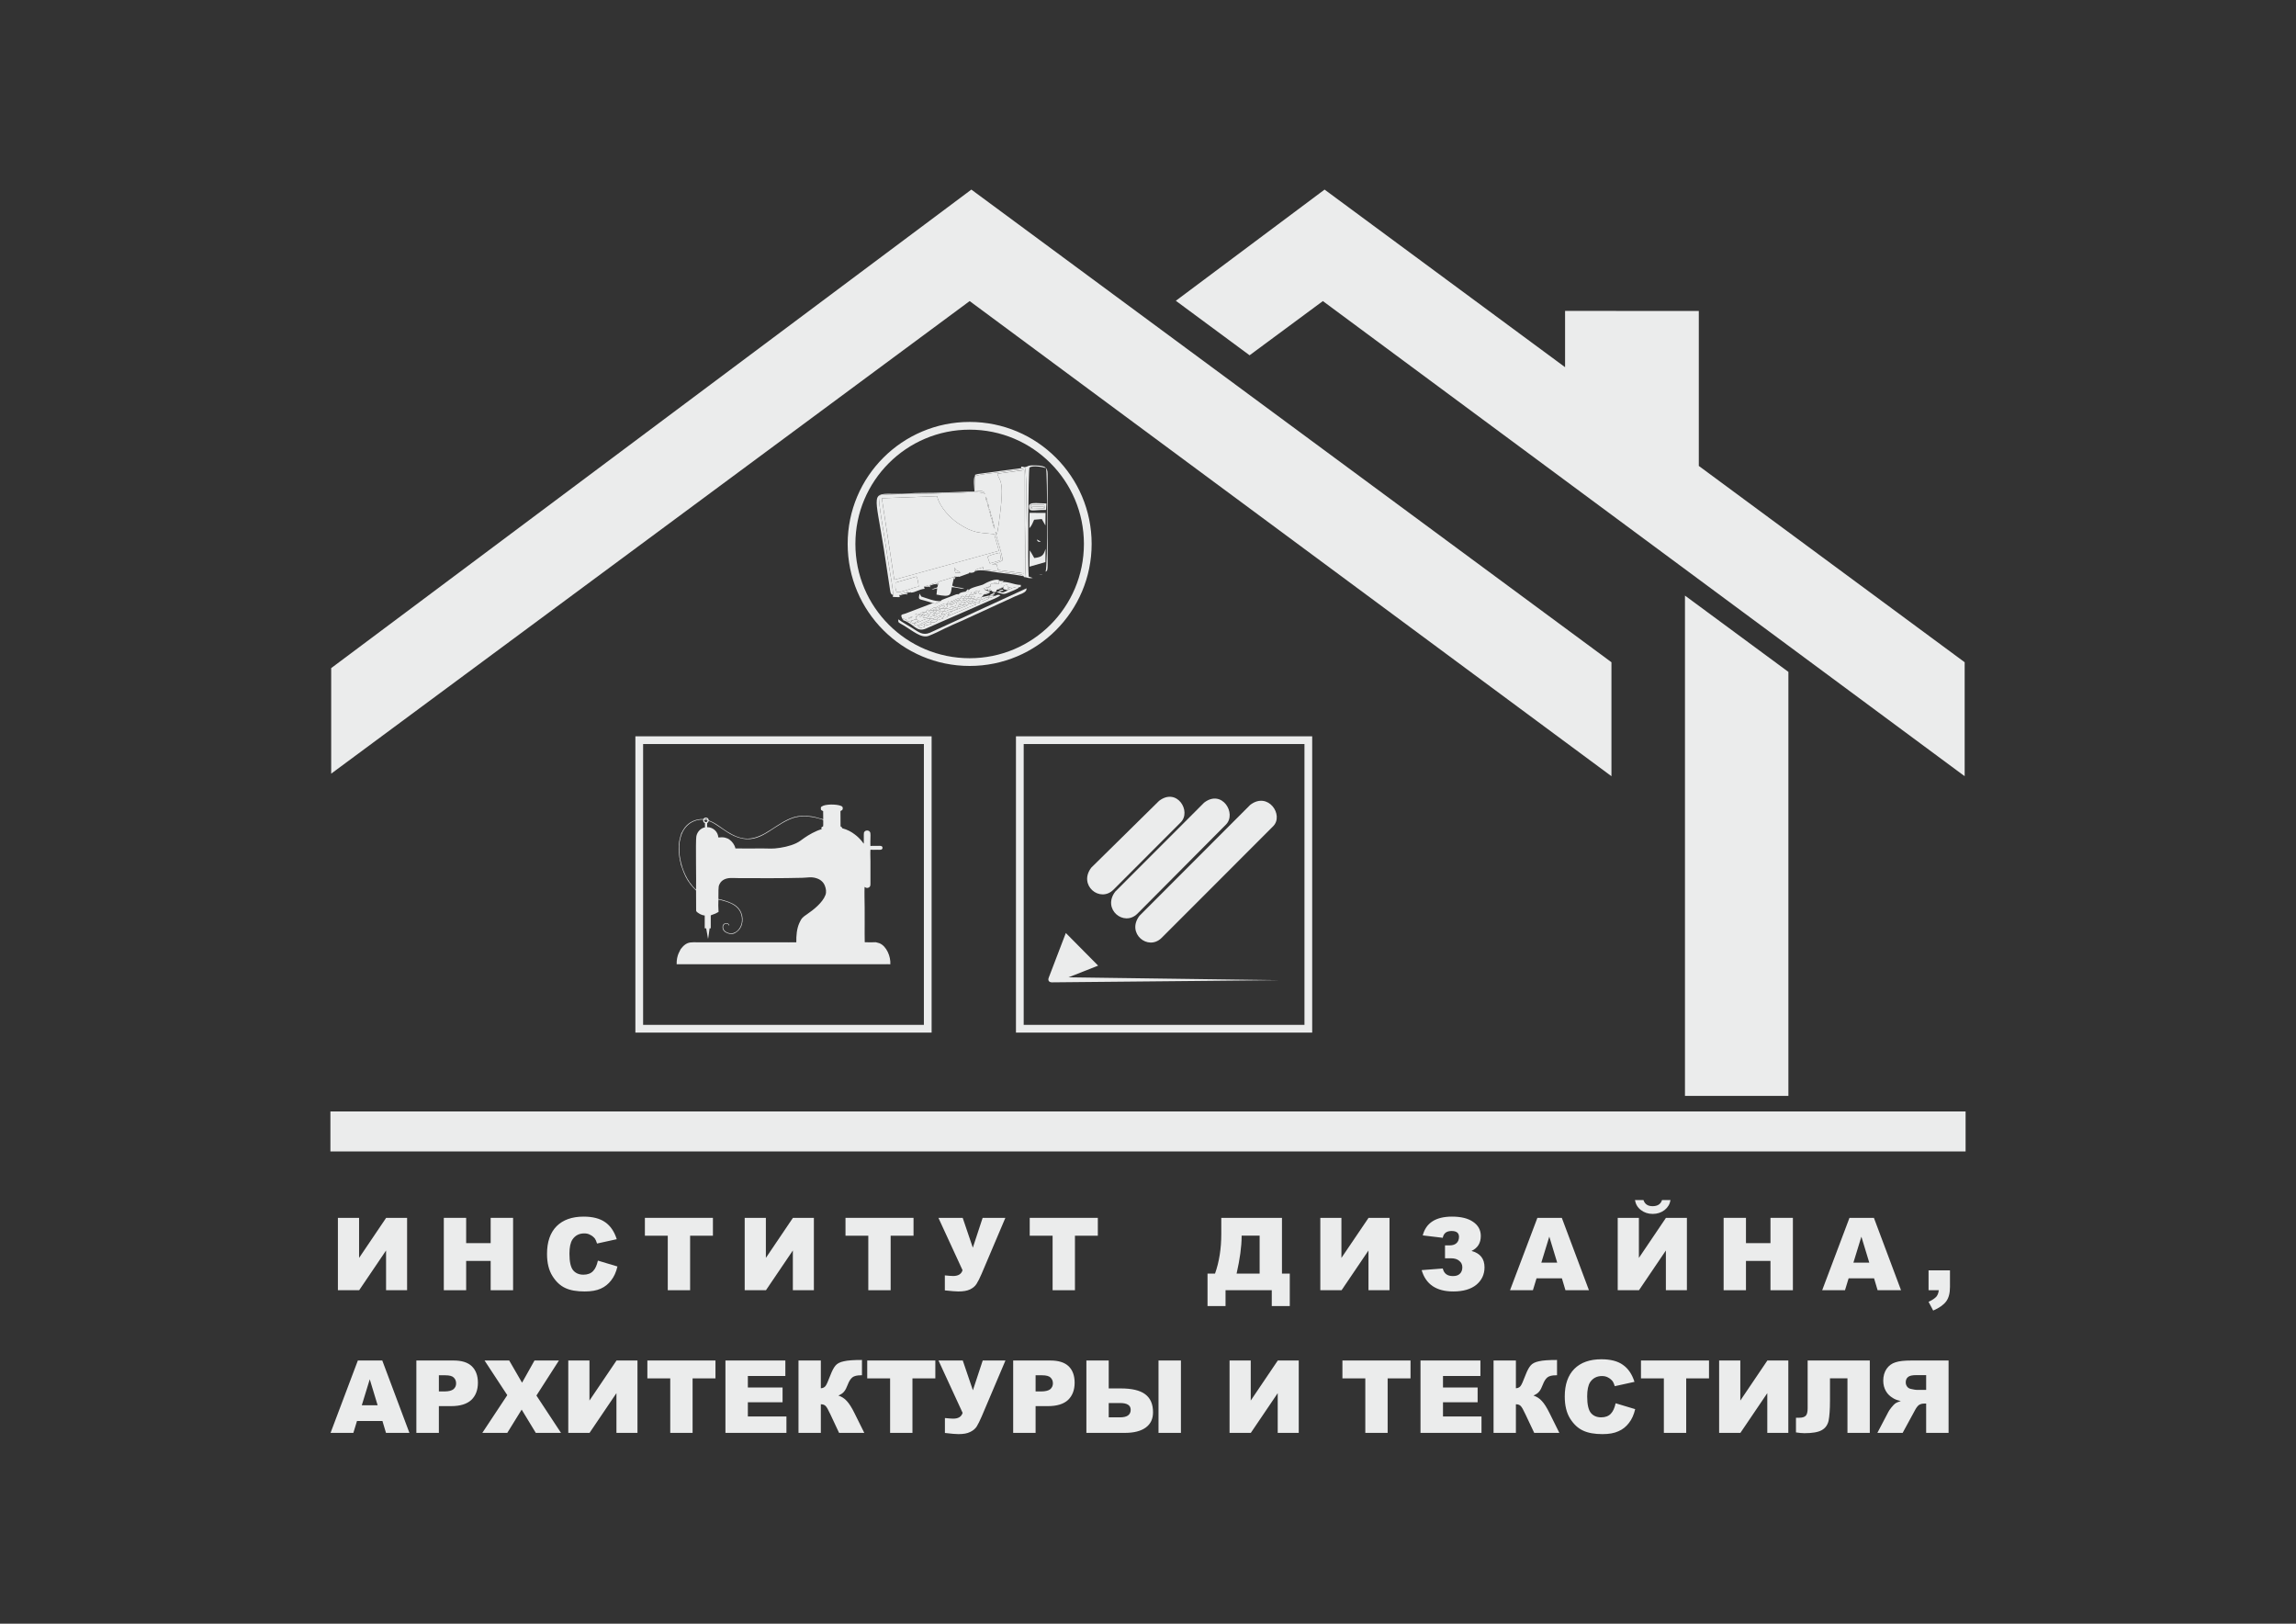 <?xml version="1.0" encoding="UTF-8"?>
<!DOCTYPE svg PUBLIC "-//W3C//DTD SVG 1.1//EN" "http://www.w3.org/Graphics/SVG/1.1/DTD/svg11.dtd">
<!-- Creator: CorelDRAW X8 -->
<svg xmlns="http://www.w3.org/2000/svg" xml:space="preserve" width="297mm" height="210mm" version="1.1" style="shape-rendering:geometricPrecision; text-rendering:geometricPrecision; image-rendering:optimizeQuality; fill-rule:evenodd; clip-rule:evenodd"
viewBox="0 0 29700 21000"
 xmlns:xlink="http://www.w3.org/1999/xlink">
 <rect x="0" y="0" width="29700" height="21000" fill="#333333" stroke="none"/>
 <defs>
  <style type="text/css">
   <![CDATA[
    .str0 {stroke:#EBECEC;stroke-width:100}
    .fil1 {fill:none}
    .fil0 {fill:#EBECEC}
    .fil2 {fill:#EBECEC;fill-rule:nonzero}
   ]]>
  </style>
 </defs>
 <g id="Слой_x0020_1">
  <polygon class="fil0" points="12565,2452 4284,8641 4284,10006 12543,3894 20845,10039 20845,8565 "/>
  <polygon class="fil0" points="17134,2452 15210,3890 16164,4595 17112,3894 25414,10039 25414,8565 21975,6026 21975,4022 20245,4021 20245,4749 "/>
  <polygon class="fil0" points="21796,7703 21796,14174 23134,14174 23134,8690 "/>
  <polygon class="fil0" points="25426,14375 4274,14375 4274,14892 25426,14892 "/>
  <path class="fil0" d="M16541 12677l-2719 -37 383 -151 -418 -422 -220 575c-16,38 2,63 41,63l2933 -28z"/>
  <path class="fil0" d="M14993 10358l-876 863c-174,226 111,460 286,286l869 -870c145,-142 -47,-457 -279,-279z"/>
  <path class="fil0" d="M15576 10381l-1149 1150c-174,226 111,460 286,286l1144 -1151c145,-143 -50,-464 -281,-285z"/>
  <path class="fil0" d="M16172 10410l-1432 1434c-174,226 111,460 286,286l1442 -1443c145,-143 -64,-455 -296,-277z"/>
  <polygon class="fil1 str0" points="13192,9573 16924,9573 16924,13305 13192,13305 "/>
  <path class="fil0" d="M9004 11505c-18,-8 -70,-75 -84,-95 -76,-110 -126,-263 -133,-403 -8,-151 35,-302 163,-373 40,-22 91,-37 146,-34 -3,24 5,40 23,45l0 56c-55,8 -103,60 -112,119 -10,66 1,581 -3,685zm1626 -781c-79,21 -170,74 -227,114 -34,24 -61,47 -103,67 -78,38 -186,60 -275,68 -50,4 -117,0 -170,0 -113,0 -229,3 -342,0 -9,-48 -46,-92 -73,-111 -17,-14 -38,-23 -63,-29 -13,-3 -28,-4 -42,-4 -12,0 -35,4 -43,1 -5,-74 -68,-132 -145,-132l0 -50c2,-10 15,-5 20,-30 79,20 213,142 325,192 311,141 458,-99 726,-215 108,-47 213,-45 330,-20 24,6 82,20 101,30 0,116 3,71 -19,93 -11,11 -4,17 0,26zm-1477 -111c-4,31 -52,23 -42,-11 11,1 34,6 42,11zm-36 -19c13,-8 29,-7 34,10 -10,-2 -27,-5 -34,-10zm-304 183c0,8 -10,33 -13,44 -25,85 -26,176 -12,264 3,18 5,34 9,50 3,14 11,37 11,49l35 97c35,85 69,137 128,203 7,9 29,26 33,34l1 251c1,11 -3,15 15,30 28,21 58,38 96,42l0 165 19 1 24 136 6 -33 14 -103 15 -1 0 -166c2,-5 39,-14 60,-24 15,-6 28,-16 41,-22 -4,-48 -4,-111 -2,-159 18,0 99,25 119,32 72,25 138,65 169,138 16,38 22,86 14,130 -15,78 -82,155 -167,133 -94,-25 -89,-112 -41,-122 18,-3 31,3 39,17 4,8 1,8 9,5 -14,-45 -77,-34 -86,6 -4,17 -2,33 4,48 8,16 16,22 28,33 20,10 29,17 56,22 24,4 48,3 68,-8 32,-17 64,-46 79,-80 22,-43 27,-97 16,-148 -5,-23 -14,-44 -24,-62 -33,-56 -83,-88 -147,-113 -36,-14 -96,-32 -136,-39l1 -116c3,-41 -1,-51 18,-84 12,-22 30,-39 53,-51 55,-29 117,-19 184,-19 269,1 559,3 827,-4 69,-1 117,-17 187,6 51,16 91,51 108,99 14,36 21,79 7,117 -37,99 -154,192 -241,251 -50,34 -69,47 -98,114 -32,72 -40,161 -38,247 -64,2 -132,0 -197,0 -362,0 -725,0 -1087,0 -64,0 -112,-6 -163,36 -10,9 -17,14 -25,24 -4,5 -19,24 -23,27 -2,12 -57,77 -53,197l520 0 889 0 1269 0c20,0 69,-2 86,1 7,-100 -48,-235 -141,-273 -10,-4 -43,-11 -47,-13 -12,2 -129,2 -143,0 -3,-144 1,-301 -1,-447 -1,-74 -4,-201 -1,-268 15,9 29,20 54,8 19,-10 22,-24 22,-50l0 -293c0,-44 -4,-105 0,-147 19,4 66,1 88,1 28,0 68,8 68,-25 0,-32 -40,-25 -66,-25 -22,0 -72,-2 -90,2 -3,-31 0,-80 0,-113 0,-38 7,-75 -29,-86 -16,-5 -35,0 -44,9 -13,11 -13,24 -13,45 0,38 0,77 0,115 -7,-6 -19,-24 -26,-33 -26,-32 -58,-63 -92,-88 -45,-34 -94,-61 -161,-79 -4,-21 -16,-15 -22,-26l-1 -197c16,-8 29,-11 30,-33 1,-22 -10,-28 -28,-35 -59,-22 -200,-23 -245,10 -9,6 -11,9 -11,23 -1,30 12,24 30,37l1 105c-83,-20 -114,-38 -214,-44 -83,-5 -148,6 -217,35 -124,53 -214,130 -324,191 -181,100 -308,88 -485,-21 -75,-47 -155,-117 -240,-146 -4,-19 -10,-31 -26,-35 -21,-6 -39,4 -43,17 -101,-3 -187,38 -242,110 -9,12 -16,22 -24,36 -4,8 -16,34 -21,38z"/>
  <polygon class="fil1 str0" points="8269,9573 12001,9573 12001,13305 8269,13305 "/>
  <path class="fil1 str0" d="M12543 5507c844,0 1528,684 1528,1528 0,844 -684,1528 -1528,1528 -844,0 -1528,-684 -1528,-1528 0,-844 684,-1528 1528,-1528z"/>
  <path class="fil2" d="M4371 16687m895 -936l0 936 -272 0 0 -514 -348 514 -275 0 0 -936 274 0 0 518 350 -518 271 0z"/>
  <path class="fil2" d="M5741 16687m0 -936l289 0 0 327 317 0 0 -327 290 0 0 936 -290 0 0 -379 -317 0 0 379 -289 0 0 -936z"/>
  <path class="fil2" d="M7076 16687m658 -383l253 76c-17,72 -43,131 -81,179 -36,47 -81,84 -136,108 -53,24 -123,36 -206,36 -103,0 -186,-14 -250,-44 -66,-30 -121,-81 -168,-156 -47,-75 -70,-170 -70,-286 0,-155 41,-274 124,-358 82,-82 199,-124 349,-124 118,0 211,24 279,72 68,47 118,120 150,220l-255 56c-9,-29 -18,-50 -27,-63 -17,-21 -37,-38 -61,-49 -23,-14 -49,-19 -78,-19 -65,0 -116,26 -152,79 -26,39 -39,100 -39,184 0,104 16,174 47,213 31,38 76,58 134,58 54,0 96,-16 125,-47 29,-30 49,-76 62,-135z"/>
  <path class="fil2" d="M8342 16687m0 -936l880 0 0 231 -295 0 0 705 -289 0 0 -705 -296 0 0 -231z"/>
  <path class="fil2" d="M9633 16687m895 -936l0 936 -272 0 0 -514 -348 514 -275 0 0 -936 274 0 0 518 350 -518 271 0z"/>
  <path class="fil2" d="M10937 16687m0 -936l880 0 0 231 -296 0 0 705 -289 0 0 -705 -295 0 0 -231z"/>
  <path class="fil2" d="M12139 16687m0 -936l314 0 131 386 127 -386 294 0 -307 723c-25,58 -47,102 -66,131 -18,29 -45,52 -83,71 -37,18 -87,27 -152,27 -34,0 -92,-5 -175,-14l0 -194c49,5 85,8 107,8 67,0 107,-25 122,-75l-312 -677z"/>
  <path class="fil2" d="M13320 16687m0 -936l881 0 0 231 -296 0 0 705 -289 0 0 -705 -296 0 0 -231z"/>
  <path class="fil2" d="M15620 16687m1064 205l-233 0 0 -205 -598 0 0 205 -233 0 0 -420 97 0c54,-152 81,-322 81,-512l0 -209 785 0 0 721 101 0 0 420zm-390 -420l0 -491 -233 0 0 12c0,129 -22,289 -65,479l298 0z"/>
  <path class="fil2" d="M17079 16687m895 -936l0 936 -272 0 0 -514 -348 514 -275 0 0 -936 273 0 0 518 351 -518 271 0z"/>
  <path class="fil2" d="M18390 16687m645 -508c112,30 168,100 168,212 0,91 -35,166 -105,225 -71,58 -171,87 -299,87 -220,0 -356,-93 -409,-276l273 -21c16,66 59,98 131,98 41,0 71,-10 90,-30 21,-19 32,-48 32,-83 0,-36 -13,-63 -40,-84 -24,-22 -61,-33 -106,-33l-78 0 0 -167 61 0c38,0 67,-10 88,-29 21,-20 32,-47 32,-81 0,-51 -32,-76 -96,-76 -65,0 -103,29 -114,88l-259 -31c42,-162 169,-243 378,-243 117,0 208,22 274,68 66,45 99,106 99,182 0,92 -40,156 -120,194z"/>
  <path class="fil2" d="M19533 16687m671 -154l-328 0 -47 154 -296 0 354 -936 316 0 351 936 -304 0 -46 -154zm-61 -203l-102 -336 -103 336 205 0z"/>
  <path class="fil2" d="M20926 16687m895 -936l0 936 -272 0 0 -514 -348 514 -275 0 0 -936 274 0 0 518 350 -518 271 0zm-212 -230c-9,53 -35,96 -77,129 -43,33 -94,50 -153,50 -59,0 -110,-17 -153,-50 -43,-33 -68,-76 -77,-129l110 0c18,53 57,79 118,79 64,0 105,-26 122,-79l110 0z"/>
  <path class="fil2" d="M22296 16687m0 -936l289 0 0 327 317 0 0 -327 290 0 0 936 -290 0 0 -379 -317 0 0 379 -289 0 0 -936z"/>
  <path class="fil2" d="M23571 16687m671 -154l-329 0 -47 154 -295 0 353 -936 316 0 351 936 -303 0 -46 -154zm-62 -203l-102 -336 -103 336 205 0z"/>
  <path class="fil2" d="M24947 16687m0 -257l277 0 0 213c0,80 -15,141 -48,187 -34,46 -89,85 -169,120l-60 -113c50,-23 82,-46 102,-68 18,-24 27,-50 30,-82l-132 0 0 -257z"/>
  <path class="fil2" d="M4276 18532m671 -154l-329 0 -47 154 -295 0 353 -936 316 0 351 936 -303 0 -46 -154zm-62 -203l-102 -336 -103 336 205 0zm501 357m0 -936l482 0c104,0 183,24 235,74 52,50 79,122 79,213 0,95 -29,169 -85,223 -58,53 -144,80 -262,80l-158 0 0 346 -291 0 0 -936zm291 400l72 0c56,0 95,-11 117,-29 23,-20 34,-44 34,-75 0,-30 -9,-54 -30,-75 -19,-20 -56,-30 -111,-30l-82 0 0 209zm562 536m29 -936l319 0 166 287 161 -287 316 0 -291 453 318 483 -326 0 -183 -301 -186 301 -323 0 323 -488 -294 -448zm1083 936m895 -936l0 936 -272 0 0 -514 -348 514 -275 0 0 -936 274 0 0 518 350 -518 271 0zm128 936m0 -936l881 0 0 231 -296 0 0 705 -289 0 0 -705 -296 0 0 -231zm1010 936m0 -936l775 0 0 200 -485 0 0 149 449 0 0 191 -449 0 0 184 499 0 0 212 -789 0 0 -936zm945 936m851 0l-326 0 -113 -241c-27,-57 -47,-94 -62,-108 -14,-14 -35,-21 -61,-21l0 370 -289 0 0 -936 289 0 0 359c25,-1 44,-10 59,-27 14,-16 35,-64 65,-143 22,-57 44,-99 67,-125 21,-25 57,-44 107,-54 50,-12 128,-17 234,-17l0 198 -14 0c-50,0 -87,9 -110,27 -24,20 -43,50 -59,92 -16,41 -31,73 -50,94 -17,21 -42,36 -72,49 42,14 79,37 109,71 31,33 64,85 99,156l127 256zm38 0m0 -936l881 0 0 231 -296 0 0 705 -289 0 0 -705 -296 0 0 -231zm922 936m0 -936l314 0 131 385 127 -385 294 0 -307 723c-25,58 -47,102 -65,131 -19,29 -46,52 -84,70 -37,19 -86,28 -152,28 -34,0 -91,-5 -175,-15l0 -193c50,5 85,8 107,8 67,0 107,-25 122,-75l-312 -677zm966 936m0 -936l481 0c105,0 183,24 236,74 52,50 78,122 78,213 0,95 -29,169 -85,223 -57,53 -144,80 -261,80l-159 0 0 346 -290 0 0 -936zm290 400l72 0c56,0 96,-11 118,-29 22,-20 34,-44 34,-75 0,-30 -9,-54 -30,-75 -20,-20 -56,-30 -111,-30l-83 0 0 209zm657 536m289 -575l154 0c143,0 248,24 316,74 69,51 103,128 103,234 0,87 -31,152 -94,198 -63,46 -153,69 -271,69l-497 0 0 -936 289 0 0 361zm0 374l148 0c90,0 136,-33 136,-98 0,-58 -46,-87 -136,-87l-148 0 0 185zm644 -735l290 0 0 936 -290 0 0 -936zm919 936m895 -936l0 936 -272 0 0 -514 -348 514 -275 0 0 -936 274 0 0 518 350 -518 271 0zm565 936m0 -936l881 0 0 231 -296 0 0 705 -289 0 0 -705 -296 0 0 -231zm1010 936m0 -936l775 0 0 200 -484 0 0 149 448 0 0 191 -448 0 0 184 498 0 0 212 -789 0 0 -936zm945 936m851 0l-325 0 -114 -241c-26,-57 -47,-94 -62,-108 -14,-14 -35,-21 -61,-21l0 370 -289 0 0 -936 289 0 0 359c25,-1 44,-10 59,-27 14,-16 35,-64 65,-143 22,-57 44,-99 67,-125 21,-25 57,-44 107,-54 50,-12 128,-17 234,-17l0 198 -14 0c-50,0 -87,9 -110,27 -24,20 -43,50 -59,92 -16,41 -31,73 -50,94 -17,21 -42,36 -72,49 42,14 79,37 109,71 31,33 64,85 99,156l127 256zm70 0m658 -383l253 76c-17,72 -43,131 -81,179 -36,47 -81,84 -136,107 -53,25 -123,37 -206,37 -103,0 -186,-15 -250,-45 -66,-30 -121,-81 -168,-155 -47,-75 -70,-170 -70,-287 0,-154 41,-273 124,-357 82,-82 199,-124 349,-124 118,0 211,23 279,72 68,47 118,120 150,220l-255 56c-9,-29 -18,-50 -27,-63 -17,-21 -37,-38 -61,-50 -23,-13 -49,-18 -78,-18 -65,0 -116,26 -152,78 -26,40 -39,101 -39,185 0,103 16,174 47,213 31,38 76,58 134,58 54,0 96,-16 125,-47 29,-30 49,-76 62,-135zm328 383m0 -936l880 0 0 231 -295 0 0 705 -289 0 0 -705 -296 0 0 -231zm1011 936m895 -936l0 936 -272 0 0 -514 -348 514 -275 0 0 -936 274 0 0 518 350 -518 271 0zm99 936m955 0l-289 0 0 -706 -226 0 0 288c0,119 -7,205 -18,261 -13,55 -42,96 -89,122 -46,26 -121,39 -224,39 -31,0 -68,-4 -109,-10l0 -190 44 0c39,0 66,-9 83,-26 16,-17 24,-49 24,-94l0 -620 804 0 0 936zm98 0m921 0l0 -936 -482 0c-89,0 -157,7 -204,23 -47,14 -87,43 -116,85 -28,42 -43,92 -43,152 0,52 12,97 34,135 21,38 53,68 92,91 23,16 57,28 101,38 -34,11 -59,22 -75,34 -10,8 -26,24 -47,50 -20,25 -33,44 -39,57l-142 271 327 0 155 -285c19,-38 38,-61 52,-73 21,-15 45,-21 72,-21l25 0 0 379 290 0zm-290 -556l-122 0c-13,0 -39,-4 -77,-13 -19,-4 -35,-13 -47,-29 -12,-17 -18,-34 -18,-55 0,-30 9,-53 29,-69 19,-17 54,-25 108,-25l127 0 0 191z"/>
  <path class="fil0" d="M11407 6444l161 1054 1354 -374 -61 -216c-196,-23 -264,-4 -469,-141 -85,-56 -238,-203 -270,-350l-715 27z"/>
  <path class="fil0" d="M11598 7658c-7,-22 -12,-35 -16,-60l2 -63 270 -78c20,29 24,88 30,129 -82,13 -215,79 -286,72zm750 -319c25,47 8,27 44,46 26,14 13,3 31,21l-62 3c-9,-23 -19,-38 -13,-70zm426 -139c36,-24 113,-41 160,-51l16 95 -146 43 -30 -87zm60 -475c9,14 -1,-9 14,25l21 90c-20,-29 -32,-75 -35,-115zm-22 -75c7,11 8,2 18,32 7,25 4,21 7,43 -7,-10 -8,-3 -18,-33 -6,-21 -5,-21 -7,-42zm-20 -74c20,32 17,30 24,74 -18,-27 -21,-28 -24,-74zm-22 -76c22,34 17,24 24,74 -7,-11 -3,11 -16,-31 -7,-24 -5,-18 -8,-43zm-648 -83c32,147 185,294 270,350 205,137 273,118 469,141l61 216 -1354 374 -161 -1054 715 -27zm644 41c8,23 4,20 7,41 -22,-35 -18,-39 -25,-75 7,11 9,5 18,34zm135 -331l347 -47 -2 1336 -336 -44 -17 -72 -61 7c41,-27 97,-31 136,-60 3,-61 -72,-278 -90,-357 29,-12 -25,-14 8,5 29,15 -17,18 13,6 23,-123 73,-484 57,-609 -10,-90 -39,-111 -55,-165zm-290 31l5 197c68,-2 105,-19 126,35 -43,-41 -252,-20 -322,-17 -120,4 -234,6 -353,10 -129,4 -619,3 -696,25 -15,68 69,526 85,636 15,108 33,216 51,324 13,86 47,253 45,329 2,27 -26,21 34,25 93,6 36,-8 47,-19 6,-8 -6,-4 16,-16 1,0 22,-9 24,-10 70,-20 36,-2 50,9 23,7 15,7 6,-15 2,-3 -21,-14 24,-19 36,-4 17,-1 34,12 55,-2 105,-44 174,-49l-9 -27c3,-1 34,-11 34,-11 32,-1 12,-6 30,11 26,8 22,12 10,-12 11,-15 -14,0 16,-17 5,-3 19,-9 24,-10 59,-18 35,-4 49,7 25,9 18,10 8,-13 20,-27 62,-32 105,-45 163,-54 92,-32 109,-11 26,0 20,6 12,-20 0,0 -21,-13 24,-17 34,-4 16,-1 33,11l128 -46c63,-30 -48,4 21,-6 8,-1 28,-3 31,-4 32,-12 16,-7 26,-19 1,-3 3,-10 5,-8 0,0 -1,-10 44,-24 26,-7 34,-10 57,-20l0 32c68,0 183,25 257,33l199 27c51,7 43,3 67,26 9,18 4,9 29,14 -24,-241 32,-1317 -14,-1424 -76,-19 -34,3 -47,13 26,15 77,3 -46,20 -26,4 -52,7 -75,10 -54,8 -110,14 -160,22 -84,14 -250,24 -317,51z"/>
  <path class="fil0" d="M12901 6127c16,54 45,75 55,165 16,125 -34,486 -57,609 -30,12 16,9 -13,-6 -33,-19 21,-17 -8,-5 18,79 93,296 90,357 -39,29 -95,33 -136,60l61 -7 17 72 336 44 2 -1336 -347 47z"/>
  <path class="fil0" d="M11755 8002c10,-13 -12,-8 19,-19 18,-6 8,-3 33,-4l-52 23zm775 -288l52 -3c-20,13 -19,10 -26,30 -94,-4 -13,25 -109,25l15 -13c1,-1 6,-2 7,-7 1,-4 4,-5 7,-7 -61,-4 -28,-6 -46,-21 32,-16 36,4 9,-17l39 19c0,1 1,5 2,6 0,1 1,8 2,6 0,-1 1,4 1,6 52,-5 33,2 47,-24zm0 0l-44 -1c31,-29 7,-28 58,-26 -2,3 -2,42 -10,20 -1,-2 -2,5 -4,7zm7 -86c-26,28 37,22 -48,24 -4,1 -50,5 -74,20 -62,37 38,-3 -24,12 -2,1 -18,3 -21,3l-180 69c-22,14 -3,-4 -19,16 -20,12 -42,23 -72,36l-32 -8 -357 136c-48,16 -72,5 -28,85 10,-19 -22,-28 31,-10 38,14 -14,-4 32,28l68 -18 46 -22c-2,-2 -4,-10 -5,-8l-9 -13 -2 -39c33,14 34,11 64,-5 38,-20 1,-14 66,-19 3,-3 10,-10 11,-12 1,0 4,-4 5,-5 22,-18 -20,-16 25,-9 9,33 8,-19 -1,15l36 22 -42 33c44,6 48,-3 89,-11 -15,-16 -1,-4 -21,-19l-25 -15c54,-13 18,2 28,-22l-53 1 53 -33c63,-1 5,-4 31,18 21,7 13,7 4,-14 7,-10 -5,-4 14,-19l90 -39c58,0 4,-4 28,18 24,8 16,8 5,-13l12 -21c9,-24 7,6 2,-12 40,6 10,9 46,-2 48,-15 68,-42 124,-44 -37,31 -29,1 -18,30 40,13 6,59 116,0 24,-13 16,-11 24,-21l45 -3c31,-65 -4,23 -10,-49l-49 1c3,-2 7,-7 8,-5 3,10 10,-10 10,-10 13,-25 7,3 1,-14 49,8 51,-8 57,-11 21,-14 24,-6 61,-13 -33,20 -27,12 -12,41l61 12c6,-4 -5,0 19,-13 21,-11 -22,8 16,-7 20,-9 22,-8 46,-13 -15,-9 6,-3 -33,-15 -26,-7 -12,-4 -42,-7l26 -5 -38 -19 92 -30 -1 -22c1,-13 36,-3 40,-5l14 -23 37 17 13 -7c7,-34 -25,-12 18,-28 -34,-46 -173,19 -215,45 -21,13 -167,41 -183,70z"/>
  <path class="fil0" d="M13256 6042c46,107 -10,1183 14,1424 32,9 45,16 90,9l-53 -18c-14,-109 -6,-1377 10,-1410 45,-31 172,-7 214,8 17,52 25,1265 -6,1339 11,-10 27,4 27,-87l0 -1175c0,-98 -43,-114 -204,-113 -57,1 -48,16 -92,23z"/>
  <path class="fil0" d="M11620 8010c-1,47 -3,36 70,79 118,70 227,170 323,135 61,-23 152,-67 213,-98 71,-35 147,-66 221,-99l643 -295c114,-56 191,-60 189,-123l-1251 575c-93,39 -150,-13 -218,-55 -63,-40 -137,-80 -190,-119z"/>
  <path class="fil0" d="M11552 7697c2,-76 -32,-243 -45,-329 -18,-108 -36,-216 -51,-324 -16,-110 -100,-568 -85,-636 77,-22 567,-21 696,-25 119,-4 233,-6 353,-10 70,-3 279,-24 322,17 -21,-54 -58,-37 -126,-35l-5 -197c-25,28 -7,163 -5,198 -224,5 -458,21 -681,19 -109,-1 -233,14 -337,12 -335,-6 -270,-18 -154,719l80 528c10,50 8,45 38,63z"/>
  <path class="fil0" d="M11950 8074l14 30c-50,14 -57,33 -91,-2l77 -28zm0 0c37,-21 40,-26 84,-31l16 25c-56,13 -42,29 -100,6zm84 -31c38,-33 45,-36 98,-23 -37,34 -54,33 -98,23zm98 -23l-8 -14c0,-3 -1,-5 -3,-6 38,-22 45,-30 85,-4l-74 24zm65 -52c36,-23 45,-27 82,-10 -33,30 -57,37 -82,10zm607 -268l48 8c-11,11 4,8 -29,21 -10,4 -20,2 -28,2 -11,13 0,8 -26,21 -13,6 -20,7 -31,12 -38,17 -21,23 -73,14 39,33 -36,-35 15,17l-56 12c6,24 11,19 -12,19 -36,4 -136,53 -177,71l-136 55c-50,2 -29,-15 -30,-17 11,-5 19,-9 29,-14 22,-12 17,-11 23,-17 -14,1 -28,2 -41,7 -40,12 5,-2 -37,18 -34,17 -32,12 -66,8 26,30 -26,-34 12,19 -20,6 -31,10 -51,14l-34 13c-39,26 -35,21 -78,18l6 16c-40,14 -74,30 -113,47 -40,18 -80,48 -99,1l-48 -18 41 -26 -68 18c-46,-32 6,-14 -32,-28 -53,-18 -21,-9 -31,10 145,48 172,164 299,107l802 -351c44,-19 131,-51 160,-79 -58,-17 -55,18 -90,7 -36,-12 -6,-7 0,-12l-8 -17c-12,5 -12,3 -24,10 -13,8 -15,11 -17,14z"/>
  <path class="fil0" d="M12123 7543c16,20 17,-28 8,30 -7,44 -24,17 -82,55l74 -19 -9 81c188,38 183,6 198,-96 57,2 99,20 162,22 -42,-24 -120,-14 -157,-43l20 -86c-17,-21 54,-43 -109,11 -43,13 -85,18 -105,45z"/>
  <path class="fil0" d="M11598 7658c71,7 204,-59 286,-72 -6,-41 -10,-100 -30,-129l-270 78 -2 63c4,25 9,38 16,60z"/>
  <path class="fil0" d="M12389 7851c6,34 -49,32 -69,16l69 -16zm0 0c9,-37 51,-31 73,-15l-73 15zm-21 -33c-3,-36 43,-27 67,-24 -11,10 17,5 -29,20 -18,6 -21,3 -38,4zm48 -56l-105 52c-23,1 -25,-9 -31,-14l61 -20c47,-21 20,-22 75,-18zm175 -73c5,-11 -17,-13 21,-21 31,-5 15,0 25,5l-46 16zm0 0c6,72 41,-16 10,49l-45 3c-8,10 0,8 -24,21 -110,59 -76,13 -116,0 -11,-29 -19,1 18,-30 -56,2 -76,29 -124,44 -36,11 -6,8 -46,2 5,18 7,-12 -2,12l-12 21c38,1 27,4 45,15 2,1 5,3 7,5 33,-22 24,-16 66,-13 -7,16 13,13 -29,25 -19,5 -22,1 -37,-2l-8 15c0,0 -2,3 -3,5l-60 14c9,-14 -37,16 32,-36l-18 -15c-24,-22 30,-18 -28,-18l-90 39c-19,15 -7,9 -14,19l30 -1c32,-29 32,-26 79,-25 -15,20 0,5 -18,20l-22 14 51 -1 -26 33c56,6 45,-24 106,-25 20,23 7,-8 8,25l180 -67c26,-15 17,-13 23,-19l-74 6c29,-30 23,-18 59,-33 42,-18 21,-22 78,-18 -2,-2 -10,-14 -12,-16l60 -11c21,-27 22,-22 63,-23l30 -33 -61 -12c-15,-29 -21,-21 12,-41 -37,7 -40,-1 -61,13 -6,3 -8,19 -57,11 6,17 12,-11 -1,14 0,0 -7,20 -10,10 -1,-2 -5,3 -8,5l49 -1z"/>
  <path class="fil0" d="M12917 7541c2,11 13,12 -19,14 -35,2 -11,-1 -29,-10l35 3 -37 -17 -14 23c-4,2 -39,-8 -40,5l1 22c-12,10 10,2 -20,14 -10,4 -22,5 -31,8l23 28c-9,26 -5,10 9,12 7,-37 -3,-16 19,-23l8 18 15 13c28,9 4,5 41,7 24,-24 5,-12 13,-28l91 -42c25,-29 -44,-5 46,-26 0,1 1,2 1,4 0,2 2,4 2,5 0,1 2,5 2,6l5 17c33,3 17,7 56,11 52,-9 38,-21 87,-11 60,-6 1,7 28,-28 -62,-2 -94,-16 -150,-29 -125,-28 -79,11 -118,14 17,-8 4,2 13,-6l31 -31 -50 -1c-43,16 -11,-6 -18,28z"/>
  <path class="fil0" d="M13379 7217c-21,-33 -33,-62 -59,-99l-3 211 206 -59 2 -172c-26,87 -48,107 -146,119z"/>
  <path class="fil0" d="M13316 6831c30,-31 43,-70 61,-109l99 -9 47 83 2 -162 -207 -1 -2 198z"/>
  <path class="fil0" d="M11970 7957l48 7c0,0 -30,49 -84,18l36 -25zm-125 21c33,-31 49,-30 89,-23 -34,35 -57,32 -89,23zm125 -21l-46 -8c32,-32 38,-18 42,-30 1,-4 5,-3 7,-4 16,7 7,1 21,12 2,1 6,9 8,6 1,-2 5,5 7,6l-39 18zm3 -42c-65,5 -28,-1 -66,19 -30,16 -31,19 -64,5l2 39 9 13c1,-2 3,6 5,8l-46 22c49,-7 37,-18 73,9 -34,15 -41,10 -66,35 74,-12 134,-66 206,-64 13,-32 22,-24 53,-33 22,-7 17,-3 31,-12 42,-27 5,-4 20,-20l-47 -10 45 -32 -50 -2c-10,24 26,9 -28,22l25 15c20,15 6,3 21,19 -41,8 -45,17 -89,11l42 -33 -36 -22c9,-34 10,18 1,-15 -45,-7 -3,-9 -25,9 -1,1 -4,5 -5,5 -1,2 -8,9 -11,12z"/>
  <path class="fil0" d="M12804 7287l146 -43 -16 -95c-47,10 -124,27 -160,51l30 87z"/>
  <path class="fil0" d="M12524 7818c-6,6 3,4 -23,19l-180 67c-6,6 -1,5 -23,17 -10,5 -18,9 -29,14 1,2 -20,19 30,17l136 -55c41,-18 141,-67 177,-71 -8,-13 -7,-17 -25,-27 -36,16 -24,15 -63,19z"/>
  <path class="fil0" d="M13513 6576l-155 5c-18,-16 -4,2 -11,-26l-8 14c-1,1 -3,6 -4,7 -1,1 -3,4 -4,7l3 -57 174 3 5 47zm-202 -28c0,83 41,45 220,47l5 -83c-124,-2 -225,-24 -225,36z"/>
  <path class="fil0" d="M12612 7386c80,-28 220,10 307,20 111,13 214,26 322,46 -24,-23 -16,-19 -67,-26l-199 -27c-74,-8 -189,-33 -257,-33l0 -32c-23,10 -31,13 -57,20 -45,14 -44,24 -44,24 -2,-2 -4,5 -5,8z"/>
  <path class="fil0" d="M12067 7800l32 8c30,-13 52,-24 72,-36 -63,15 -196,-39 -254,-57l-22 -38c-15,72 -15,71 55,88 38,10 84,24 117,35z"/>
  <path class="fil0" d="M12611 6158c67,-27 233,-37 317,-51 50,-8 106,-14 160,-22 23,-3 49,-6 75,-10 123,-17 72,-5 46,-20l-564 76c-58,16 -21,5 -34,27z"/>
  <path class="fil0" d="M13094 7605l-6 7 -39 10 -12 13c-43,18 -68,43 -108,12l-39 9c0,0 23,9 24,9 66,22 77,22 130,-1 27,-12 138,-51 137,-70 -49,-10 -35,2 -87,11z"/>
  <path class="fil0" d="M11820 8065c19,47 59,17 99,-1 39,-17 73,-33 113,-47l-6 -16c-72,-2 -132,52 -206,64z"/>
  <path class="fil0" d="M12698 7723c-12,34 -26,26 -63,23 19,21 7,4 -2,19l-46 8c-23,30 -24,23 -64,25l1 20c39,-4 27,-3 63,-19l21 -12 57 -9c9,-10 -7,-5 25,-21 13,-6 19,-6 31,-11 45,-20 18,-22 74,-15l-13 -16c50,-6 11,1 22,-15l-106 23z"/>
  <path class="fil0" d="M13347 6555l150 -5 16 26 -5 -47 -174 -3 -3 57c1,-3 3,-6 4,-7 1,-1 3,-6 4,-7l8 -14z"/>
  <path class="fil0" d="M12026 8001c43,3 39,8 78,-18l34 -13c20,-4 31,-8 51,-14 -38,-53 14,11 -12,-19l-47 -1c-15,16 22,-7 -20,20 -14,9 -9,5 -31,12 -31,9 -40,1 -53,33z"/>
  <path class="fil0" d="M13513 6576l-16 -26 -150 5c7,28 -7,10 11,26l155 -5z"/>
  <path class="fil0" d="M12245 7824l18 15c-69,52 -23,22 -32,36l60 -14c1,-2 3,-5 3,-5l8 -15c15,3 18,7 37,2 42,-12 22,-9 29,-25 -42,-3 -33,-9 -66,13 -2,-2 -5,-4 -7,-5 -18,-11 -7,-14 -45,-15 11,21 19,21 -5,13z"/>
  <path class="fil0" d="M12207 7904l-30 33c34,4 32,9 66,-8 42,-20 -3,-6 37,-18 13,-5 27,-6 41,-7 -1,-33 12,-2 -8,-25 -61,1 -50,31 -106,25z"/>
  <path class="fil0" d="M12982 7588l-6 23c4,6 9,5 10,9 1,3 6,3 8,3 2,1 12,3 14,3 13,3 23,6 29,9l12 -13 -18 -9c42,-13 25,-23 57,-1l6 -7c-39,-4 -23,-8 -56,-11l-5 -17c0,-1 -2,-5 -2,-6 0,-1 -2,-3 -2,-5 0,-2 -1,-3 -1,-4 -90,21 -21,-3 -46,26z"/>
  <path class="fil0" d="M12556 7741c7,-20 6,-17 26,-30l-52 3c-14,26 5,19 -47,24 0,-2 -1,-7 -1,-6 -1,2 -2,-5 -2,-6 -1,-1 -2,-5 -2,-6l-39 -19c27,21 23,1 -9,17 18,15 -15,17 46,21 -3,2 -6,3 -7,7 -1,5 -6,6 -7,7l-15 13c96,0 15,-29 109,-25z"/>
  <path class="fil0" d="M12109 7878l-29 0 -2 14 50 2 -45 32 47 10 37 -20 -37 -23 25 -10c-18,-17 -8,-10 -12,-20l-30 1c9,21 17,21 -4,14z"/>
  <path class="fil0" d="M12665 7778c52,9 35,3 73,-14 11,-5 18,-6 31,-12 26,-13 15,-8 26,-21 -56,-7 -29,-5 -74,15 -12,5 -18,5 -31,11 -32,16 -16,11 -25,21z"/>
  <path class="fil0" d="M11813 8021l-41 26 48 18c25,-25 32,-20 66,-35 -36,-27 -24,-16 -73,-9z"/>
  <path class="fil0" d="M12524 7818l-1 -20c40,-2 41,5 64,-25 -57,-4 -36,0 -78,18 -36,15 -30,3 -59,33l74 -6z"/>
  <path class="fil0" d="M11950 8074c58,23 44,7 100,-6l-16 -25c-44,5 -47,10 -84,31z"/>
  <path class="fil0" d="M11950 8074l-77 28c34,35 41,16 91,2l-14 -30z"/>
  <path class="fil0" d="M12416 7762c-55,-4 -28,-3 -75,18l-61 20c6,5 8,15 31,14l105 -52z"/>
  <path class="fil0" d="M12034 8043c44,10 61,11 98,-23 -53,-13 -60,-10 -98,23z"/>
  <path class="fil0" d="M12392 7385c-36,-19 -19,1 -44,-46 -6,32 4,47 13,70l62 -3c-18,-18 -5,-7 -31,-21z"/>
  <path class="fil0" d="M12197 7968c25,27 49,20 82,-10 -37,-17 -46,-13 -82,10z"/>
  <path class="fil0" d="M11970 7957l39 -18c-2,-1 -6,-8 -7,-6 -2,3 -6,-5 -8,-6 -14,-11 -5,-5 -21,-12 -2,1 -6,0 -7,4 -4,12 -10,-2 -42,30l46 8z"/>
  <polygon class="fil0" points="12130,7936 12177,7937 12207,7904 12168,7902 12155,7883 12130,7893 12167,7916 "/>
  <path class="fil0" d="M12132 8020l74 -24c-40,-26 -47,-18 -85,4 2,1 3,3 3,6l8 14z"/>
  <path class="fil0" d="M11970 7957l-36 25c54,31 84,-18 84,-18l-48 -7z"/>
  <path class="fil0" d="M11845 7978c32,9 55,12 89,-23 -40,-7 -56,-8 -89,23z"/>
  <polygon class="fil0" points="12155,7883 12168,7902 12207,7904 12233,7871 12182,7872 "/>
  <path class="fil0" d="M12143 7863l39 9 22 -14c18,-15 3,0 18,-20 -47,-1 -47,-4 -79,25z"/>
  <path class="fil0" d="M12760 7630l26 1 -23 -28c9,-3 21,-4 31,-8 30,-12 8,-4 20,-14l-92 30 38 19z"/>
  <path class="fil0" d="M12078 7892l2 -14 29 0c-26,-22 32,-19 -31,-18l-53 33 53 -1z"/>
  <path class="fil0" d="M12368 7818c17,-1 20,2 38,-4 46,-15 18,-10 29,-20 -24,-3 -70,-12 -67,24z"/>
  <path class="fil0" d="M12795 7731c8,0 18,2 28,-2 33,-13 18,-10 29,-21l-48 -8c-11,16 28,9 -22,15l13 16z"/>
  <path class="fil0" d="M12608 7787c10,17 -6,6 16,20l56 -12c-51,-52 24,16 -15,-17l-57 9z"/>
  <path class="fil0" d="M12530 7714c2,-2 3,-9 4,-7 8,22 8,-17 10,-20 -51,-2 -27,-3 -58,26l44 1z"/>
  <path class="fil0" d="M12635 7746c37,3 51,11 63,-23 -41,1 -42,-4 -63,23z"/>
  <path class="fil0" d="M11633 7703c45,-11 41,-19 90,-17 -14,-11 20,-29 -50,-9 -2,1 -23,10 -24,10 -22,12 -10,8 -16,16z"/>
  <path class="fil0" d="M12389 7851l-69 16c20,16 75,18 69,-16z"/>
  <path class="fil0" d="M12026 7576c41,-14 44,-21 89,-20 -14,-11 10,-25 -49,-7 -5,1 -19,7 -24,10 -30,17 -5,2 -16,17z"/>
  <path class="fil0" d="M12389 7851l73 -15c-22,-16 -64,-22 -73,15z"/>
  <path class="fil0" d="M12587 7773l46 -8c9,-15 21,2 2,-19l-60 11c2,2 10,14 12,16z"/>
  <path class="fil0" d="M12848 6750c-15,-34 -5,-11 -14,-25 3,40 15,86 35,115l-21 -90z"/>
  <path class="fil0" d="M12489 7652c85,-2 22,4 48,-24 -17,3 -13,7 -13,-10 -3,3 -7,3 -9,9l-26 25z"/>
  <path class="fil0" d="M12587 7799c18,10 17,14 25,27 23,0 18,5 12,-19 -22,-14 -6,-3 -16,-20l-21 12z"/>
  <path class="fil0" d="M12728 7690c18,-3 26,-4 42,-10 35,-14 -3,3 16,-7 26,-14 11,-7 23,-16 -24,5 -26,4 -46,13 -38,15 5,-4 -16,7 -24,13 -13,9 -19,13z"/>
  <path class="fil0" d="M12830 6682c-10,-30 -11,-21 -18,-32 2,21 1,21 7,42 10,30 11,23 18,33 -3,-22 0,-18 -7,-43z"/>
  <path class="fil0" d="M11729 7671c46,-11 11,-9 58,-7 -17,-13 2,-16 -34,-12 -45,5 -22,16 -24,19z"/>
  <path class="fil0" d="M12929 7647l52 -9c-14,-7 5,-15 -27,-10 -42,5 -16,5 -25,19z"/>
  <path class="fil0" d="M13049 7622l39 -10c-32,-22 -15,-12 -57,1l18 9z"/>
  <path class="fil0" d="M12349 7467c46,-10 8,-8 57,-6 -17,-12 1,-15 -33,-11 -45,4 -24,17 -24,17z"/>
  <path class="fil0" d="M12794 6574c-7,-50 -2,-40 -24,-74 3,25 1,19 8,43 13,42 9,20 16,31z"/>
  <path class="fil0" d="M12773 6499c-3,-21 1,-18 -7,-41 -9,-29 -11,-23 -18,-34 7,36 3,40 25,75z"/>
  <path class="fil0" d="M12816 6650c-7,-44 -4,-42 -24,-74 3,46 6,47 24,74z"/>
  <path class="fil0" d="M13463 7010c-12,-11 -5,-7 -24,-19 -10,-6 -16,-7 -27,-14 13,34 11,26 51,33z"/>
  <path class="fil0" d="M12591 7689l46 -16c-10,-5 6,-10 -25,-5 -38,8 -16,10 -21,21z"/>
  <path class="fil0" d="M12891 7630c45,-9 21,-6 48,-17 5,-2 19,-6 23,-9 29,-14 16,-9 20,-16l-91 42z"/>
  <path class="fil0" d="M11952 7588l64 0c-18,-17 2,-12 -30,-11 0,0 -31,10 -34,11z"/>
  <path class="fil0" d="M12795 7643l27 -5 -8 -18c-22,7 -12,-14 -19,23z"/>
  <path class="fil0" d="M11807 7979c-25,1 -15,-2 -33,4 -31,11 -9,6 -19,19l52 -23z"/>
  <path class="fil0" d="M12917 7541l-13 7 -35 -3c18,9 -6,12 29,10 32,-2 21,-3 19,-14z"/>
  <path class="fil0" d="M12155 7883l27 -11 -39 -9c4,10 -6,3 12,20z"/>
  <path class="fil0" d="M12853 7693l18 -22c-66,-13 -9,-4 -26,5l8 17z"/>
  <path class="fil0" d="M13441 7431c19,2 34,0 46,-6l-46 6z"/>
 </g>
</svg>
